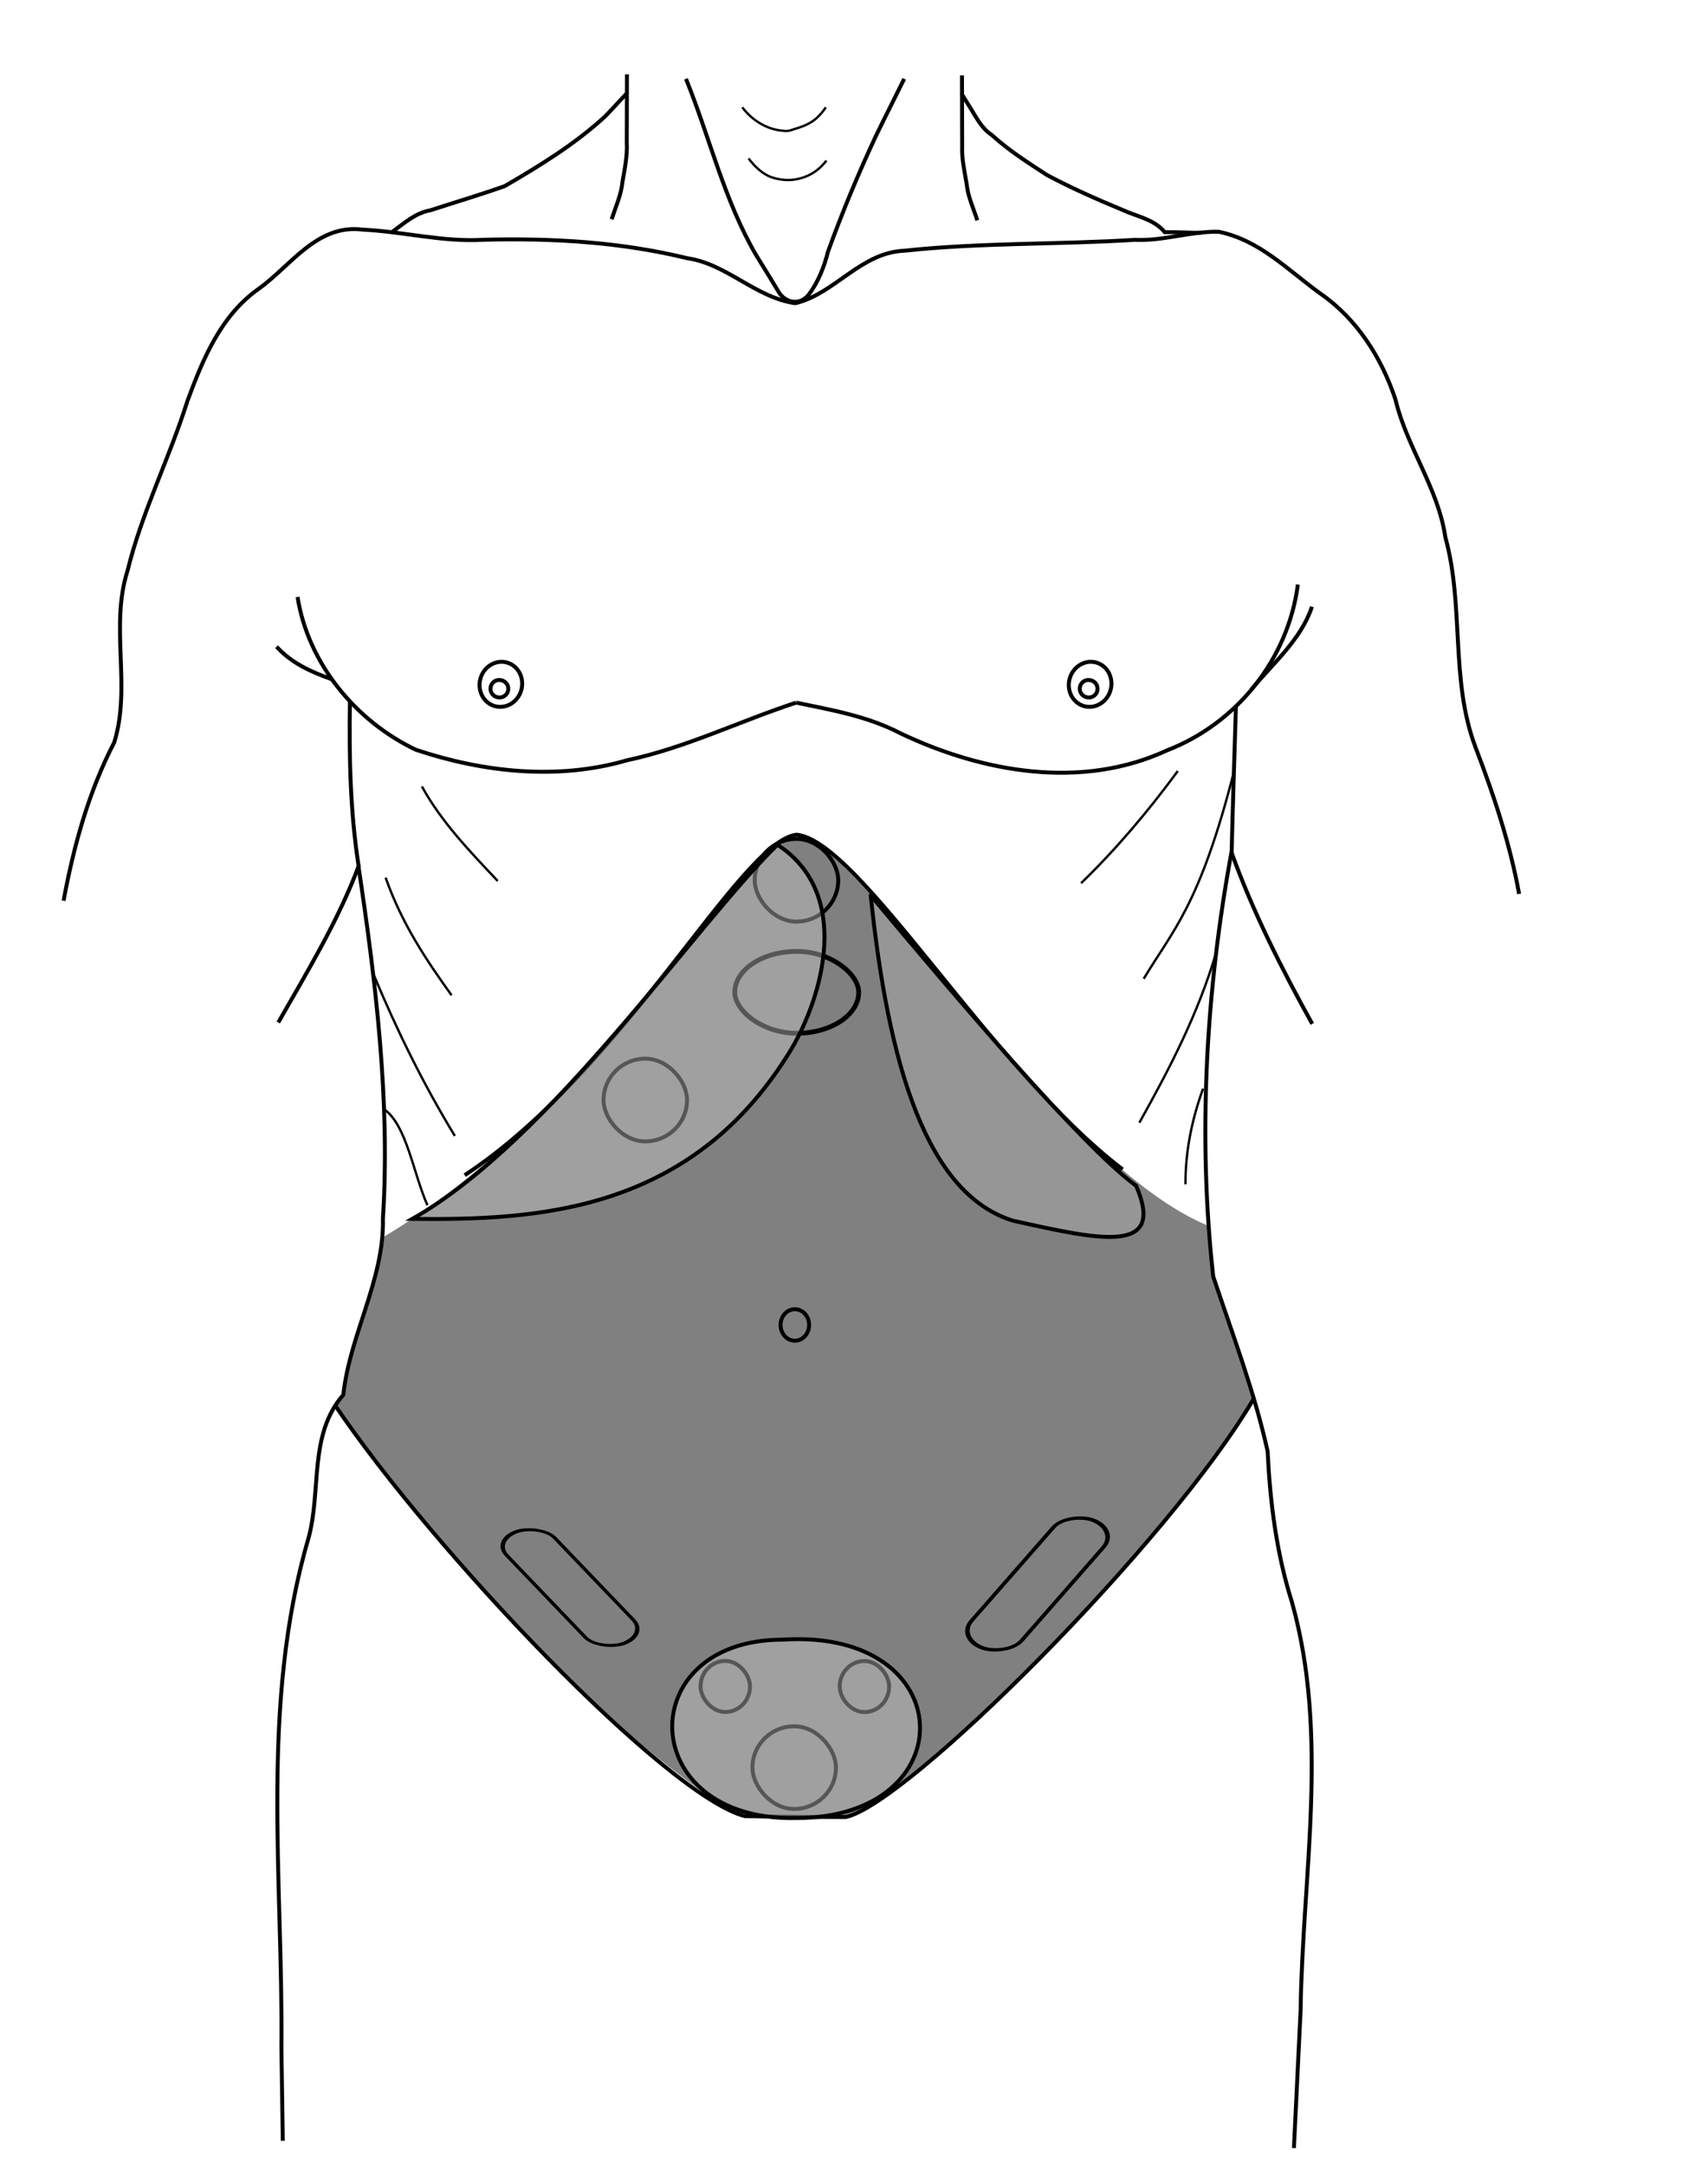 <?xml version="1.0" encoding="UTF-8" standalone="no"?>
<!-- Created with Inkscape (http://www.inkscape.org/) -->

<svg
   xmlns:dc="http://purl.org/dc/elements/1.1/"
   xmlns:cc="http://creativecommons.org/ns#"
   xmlns:rdf="http://www.w3.org/1999/02/22-rdf-syntax-ns#"
   xmlns:svg="http://www.w3.org/2000/svg"
   xmlns="http://www.w3.org/2000/svg"
   xmlns:xlink="http://www.w3.org/1999/xlink"
   xmlns:sodipodi="http://sodipodi.sourceforge.net/DTD/sodipodi-0.dtd"
   xmlns:inkscape="http://www.inkscape.org/namespaces/inkscape"
   version="1.0"
   width="434"
   height="550"
   id="svg2"
   inkscape:version="0.91 r13725"
   sodipodi:docname="dummy_imitation_show_all.svg"
   inkscape:export-filename="C:\Users\ruffin\Documents\python-sim\html\dummy_imitation.png"
   inkscape:export-xdpi="90"
   inkscape:export-ydpi="90">
  <rect width="100%" height="100%" fill="#808080" stroke="none"/>
  <sodipodi:namedview
     pagecolor="#ffffff"
     bordercolor="#666666"
     borderopacity="1"
     objecttolerance="10"
     gridtolerance="10"
     guidetolerance="10"
     inkscape:pageopacity="0"
     inkscape:pageshadow="2"
     inkscape:window-width="2560"
     inkscape:window-height="1418"
     id="namedview97"
     showgrid="false"
     inkscape:zoom="3.4327274"
     inkscape:cx="71.025792"
     inkscape:cy="225.4614"
     inkscape:window-x="-8"
     inkscape:window-y="-8"
     inkscape:window-maximized="1"
     inkscape:current-layer="layer13" />
  <defs
     id="defs4">
    <linearGradient
       id="linearGradient5001">
      <stop
         id="stop5003"
         style="stop-color:#000000;stop-opacity:1"
         offset="0" />
      <stop
         id="stop5005"
         style="stop-color:#000000;stop-opacity:0"
         offset="1" />
    </linearGradient>
    <linearGradient
       x1="110.958"
       y1="160.826"
       x2="122.827"
       y2="159.897"
       id="linearGradient5023"
       xlink:href="#linearGradient5001"
       gradientUnits="userSpaceOnUse" />
    <linearGradient
       x1="110.958"
       y1="160.826"
       x2="122.827"
       y2="159.897"
       id="linearGradient5035"
       xlink:href="#linearGradient5001"
       gradientUnits="userSpaceOnUse" />
  </defs>
  <g
     id="layer1" />
  <g
     inkscape:groupmode="layer"
     id="layer16"
     inkscape:label="background color"
     style="fill:#ffffff;fill-opacity:1;fill-rule:evenodd;stroke:#000000;stroke-width:0;stroke-opacity:0;display:inline"
     sodipodi:insensitive="true">
    <path
       d="m -1.156,-0.594 0,551.656 436.625,0 0,-551.656 z m 203.518,212.504 c 17.83,3.415 66.851,84.716 105.292,99.724 -1.106,12.103 2.858,18.46 11.142,43.855 -34.55,53.185 -85.718,97.121 -101.888,105.788 -14.272,0.251 -16.65,0.465 -29.915,-0.157 -44.111,-29.642 -72.767,-66.139 -101.796,-103.901 0.391,-1.39 1.622,-1.732 1.917,-3.145 2.159,-10.341 7.117,-26.336 10.208,-39.776 56.653,-33.818 90.728,-100.615 105.039,-102.388 z"
       id="rect3053"
       inkscape:connector-curvature="0"
       sodipodi:nodetypes="cccccccccccscc"
       style="fill:#ffffff" />
  </g>
  <g
     inkscape:groupmode="layer"
     id="layer3"
     inkscape:label="guide lines"
     style="display:none"
     sodipodi:insensitive="true">
    <path
       d="m 202.037,77.449 c 0,133.169 0,266.338 0,399.507"
       id="path2537"
       style="fill:none;stroke:#000000;stroke-width:1px;stroke-linecap:butt;stroke-linejoin:miter;stroke-opacity:1"
       inkscape:connector-curvature="0"
       sodipodi:nodetypes="cc" />
    <path
       inkscape:connector-curvature="0"
       d="m 97.234,277.348 209.038,-10e-6"
       id="path3333"
       style="fill:none;stroke:#000000;stroke-width:1px;stroke-linecap:butt;stroke-linejoin:miter;stroke-opacity:1" />
    <path
       inkscape:connector-curvature="0"
       d="m 87.059,355.468 230.758,0"
       id="path3355"
       style="fill:none;stroke:#000000;stroke-width:1px;stroke-linecap:butt;stroke-linejoin:miter;stroke-opacity:1" />
    <path
       inkscape:connector-curvature="0"
       d="m 144.506,196.72 3.8e-4,260.573"
       id="path2568"
       style="fill:none;stroke:#000000;stroke-width:1px;stroke-linecap:butt;stroke-linejoin:miter;stroke-opacity:1" />
    <path
       inkscape:connector-curvature="0"
       d="m 259.494,454.925 3.7e-4,-258.402"
       id="path2580"
       style="fill:none;stroke:#000000;stroke-width:1px;stroke-linecap:butt;stroke-linejoin:miter;stroke-opacity:1" />
  </g>
  <g
     inkscape:groupmode="layer"
     id="basic_body"
     inkscape:label="basic body"
     style="display:inline"
     sodipodi:insensitive="true">
    <path
       d="m 16.152,228.807 c 2.572,-13.876 6.339,-27.629 12.865,-40.191 4.423,-14.217 -1.162,-29.388 3.391,-43.644 3.637,-14.87 10.646,-28.584 15.233,-43.159 3.919,-10.597 8.453,-21.643 18.038,-28.403 8.3,-5.954 14.906,-16.587 26.53,-15.072 10.24,0.487 20.291,3.19 30.624,2.571 17.378,-0.453 34.827,0.545 51.769,4.682 10.165,1.446 17.541,10.202 27.78,11.478"
       id="path2479"
       style="fill:none;stroke:#000000;stroke-width:1px;stroke-linecap:butt;stroke-linejoin:miter;stroke-opacity:1"
       inkscape:connector-curvature="0" />
    <path
       d="m 99.63,58.927 c 3.002,-2.16 5.875,-4.815 9.646,-5.484 6.322,-2.056 12.7,-3.946 18.968,-6.166 8.938,-5.188 17.837,-10.662 25.478,-17.672 1.944,-1.97 3.76,-4.06 5.691,-6.043"
       id="path2491"
       style="fill:none;stroke:#000000;stroke-width:1px;stroke-linecap:butt;stroke-linejoin:miter;stroke-opacity:1"
       inkscape:connector-curvature="0" />
    <path
       d="m 155.412,55.707 c 1.039,-3.183 2.467,-6.284 2.777,-9.657 0.579,-3.264 1.253,-6.547 1.07,-9.881 0.014,-5.761 0.028,-11.521 0.042,-17.282"
       id="path2494"
       style="fill:none;stroke:#000000;stroke-width:1px;stroke-linecap:butt;stroke-linejoin:miter;stroke-opacity:1"
       inkscape:connector-curvature="0" />
    <path
       d="m 386.009,227.084 c -2.351,-12.865 -6.472,-25.233 -11.144,-37.41 -6.396,-17.074 -2.774,-35.78 -7.609,-53.221 -1.799,-12.432 -9.795,-22.832 -12.683,-34.994 -3.526,-10.628 -9.793,-20.466 -19.099,-26.908 -8.296,-5.961 -15.38,-13.56 -25.804,-15.676 -7.202,-0.144 -14.042,2.397 -21.33,2.054 -19.502,1.21 -39.15,0.688 -58.568,2.762 C 218.705,64.159 212.255,74.465 202.3,76.981"
       id="path2548"
       style="fill:none;stroke:#000000;stroke-width:1px;stroke-linecap:butt;stroke-linejoin:miter;stroke-opacity:1"
       inkscape:connector-curvature="0" />
    <path
       d="m 305.235,59.127 c -3.095,0.039 -6.187,-0.196 -9.282,-0.158 -2.71,-3.314 -7.198,-3.985 -10.898,-5.719 -6.438,-2.664 -12.833,-5.49 -18.98,-8.767 -4.865,-3.146 -9.766,-6.281 -14.064,-10.192 -2.531,-1.632 -3.858,-4.34 -5.398,-6.81 -0.762,-1.222 -1.524,-2.445 -2.287,-3.667"
       id="path2550"
       style="fill:none;stroke:#000000;stroke-width:1px;stroke-linecap:butt;stroke-linejoin:miter;stroke-opacity:1"
       inkscape:connector-curvature="0" />
    <path
       d="m 248.328,55.959 c -0.95,-3.002 -2.345,-5.896 -2.681,-9.058 -0.494,-3.194 -1.302,-6.378 -1.164,-9.63 -0.015,-6.044 -0.029,-12.088 -0.044,-18.132"
       id="path2552"
       style="fill:none;stroke:#000000;stroke-width:1px;stroke-linecap:butt;stroke-linejoin:miter;stroke-opacity:1"
       inkscape:connector-curvature="0" />
    <path
       d="m 70.276,164.273 c 3.83,4.226 8.801,6.416 14.135,8.319"
       id="path3327"
       style="fill:none;stroke:#000000;stroke-width:1px;stroke-linecap:butt;stroke-linejoin:miter;stroke-opacity:1"
       inkscape:connector-curvature="0" />
    <path
       d="m 75.606,151.639 c 2.662,16.897 14.819,31.595 30.091,38.831 17.166,5.728 36.043,7.773 53.627,2.662 14.868,-3.157 28.6,-9.936 42.977,-14.646"
       id="path3329"
       style="fill:none;stroke:#000000;stroke-width:1px;stroke-linecap:butt;stroke-linejoin:miter;stroke-opacity:1"
       inkscape:connector-curvature="0" />
    <path
       d="m 70.711,259.733 c 7.356,-12.894 15.271,-25.925 20.415,-39.716 -2.171,-14.071 -2.425,-27.754 -2.207,-41.955"
       id="path3331"
       style="fill:none;stroke:#000000;stroke-width:1px;stroke-linecap:butt;stroke-linejoin:miter;stroke-opacity:1"
       inkscape:connector-curvature="0" />
    <path
       d="m 91.04,219.781 c 4.423,29.34 8.14,59.99 6.263,89.707 0.351,15.588 -8.421,29.462 -10.064,44.82 -8.874,10.185 -5.515,24.228 -8.841,36.375 -12.372,42.197 -6.47,86.452 -6.892,129.703 0.107,7.809 0.219,15.618 0.353,23.426"
       id="path3335"
       style="fill:none;stroke:#000000;stroke-width:1px;stroke-linecap:butt;stroke-linejoin:miter;stroke-opacity:1"
       inkscape:connector-curvature="0" />
    <path
       d="m 174.302,20.023 c 6.049,14.919 9.754,31.006 17.884,44.864 1.935,3.167 3.864,6.231 5.835,9.542 1.659,2.432 5.178,3.302 7.499,0.397 2.298,-3.042 3.946,-7.069 4.85,-10.847 3.704,-10.189 7.629,-19.656 12.208,-29.473 2.351,-4.849 4.813,-9.643 7.181,-14.484"
       id="path3337"
       style="fill:none;stroke:#000000;stroke-width:1px;stroke-linecap:butt;stroke-linejoin:miter;stroke-opacity:1"
       inkscape:connector-curvature="0" />
    <path
       d="m 333.366,154.125 c -2.828,8.447 -9.924,14.376 -15.458,21.099"
       id="path3347"
       style="fill:none;stroke:#000000;stroke-width:1px;stroke-linecap:butt;stroke-linejoin:miter;stroke-opacity:1"
       inkscape:connector-curvature="0" />
    <path
       d="m 329.787,148.492 c -2.468,18.952 -15.526,35.285 -33.284,42.134 -21.647,10.039 -46.809,5.6 -67.668,-4.329 -8.359,-4.362 -17.415,-5.909 -26.535,-7.81"
       id="path3349"
       style="fill:none;stroke:#000000;stroke-width:1px;stroke-linecap:butt;stroke-linejoin:miter;stroke-opacity:1"
       inkscape:connector-curvature="0" />
    <path
       d="m 333.432,260.085 c -7.758,-14.006 -15.105,-28.494 -20.483,-43.48 0.317,-12.516 0.72,-24.78 1.099,-37.294"
       id="path3351"
       style="fill:none;stroke:#000000;stroke-width:1px;stroke-linecap:butt;stroke-linejoin:miter;stroke-opacity:1"
       inkscape:connector-curvature="0" />
    <path
       d="m 312.925,216.444 c -6.517,35.125 -8.595,72.294 -4.649,107.805 4.931,14.806 10.408,29.058 13.822,44.403 0.631,12.946 2.222,25.776 6.161,38.271 9.54,33.851 2.702,69.166 2.229,103.651 -0.568,11.697 -1.137,23.395 -1.705,35.092"
       id="path3353"
       style="fill:none;stroke:#000000;stroke-width:1px;stroke-linecap:butt;stroke-linejoin:miter;stroke-opacity:1"
       inkscape:connector-curvature="0" />
    <path
       d="m 122.948,160.826 a 5.745,5.392 0 1 1 -11.49,0 5.745,5.392 0 1 1 11.49,0 z"
       id="path4821"
       style="fill:none;stroke:#000000;stroke-width:1px;stroke-linecap:butt;stroke-linejoin:miter;stroke-opacity:1"
       transform="matrix(0.265,-0.964,0.964,0.265,-58.826,244.203)"
       inkscape:connector-curvature="0" />
    <path
       d="m 108.541,154.639 a 2.21,2.21 0 1 1 -4.419,0 2.21,2.21 0 1 1 4.419,0 z"
       id="path4829"
       style="fill:none;stroke:#000000;stroke-width:1px;stroke-linecap:butt;stroke-linejoin:miter;stroke-opacity:1"
       transform="matrix(0.265,-0.964,0.964,0.265,-50.357,236.482)"
       inkscape:connector-curvature="0" />
    <path
       d="m 122.948,160.826 a 5.745,5.392 0 1 1 -11.49,0 5.745,5.392 0 1 1 11.49,0 z"
       id="path5031"
       style="fill:none;stroke:#000000;stroke-width:1px;stroke-linecap:butt;stroke-linejoin:miter;stroke-opacity:1"
       transform="matrix(0.265,-0.964,0.964,0.265,90.904,244.203)"
       inkscape:connector-curvature="0" />
    <path
       d="m 108.541,154.639 a 2.21,2.21 0 1 1 -4.419,0 2.21,2.21 0 1 1 4.419,0 z"
       id="path5033"
       style="fill:none;stroke:#000000;stroke-width:1px;stroke-linecap:butt;stroke-linejoin:miter;stroke-opacity:1"
       transform="matrix(0.265,-0.964,0.964,0.265,99.373,236.482)"
       inkscape:connector-curvature="0" />
    <path
       d="m 207.125,337.25 a 3.625,4 0 1 1 -7.25,0 3.625,4 0 1 1 7.25,0 z"
       id="path5120"
       style="fill:none;stroke:#000000;stroke-width:1px;stroke-linecap:butt;stroke-linejoin:miter;stroke-opacity:1"
       transform="translate(-1.53,-0.677)"
       inkscape:connector-curvature="0" />
    <path
       d="m 188.621,27.271 c 2.453,3.258 6.221,5.647 10.34,5.942 0.801,0.135 1.608,0.056 2.359,-0.252 2.301,-0.684 4.699,-1.463 6.432,-3.211 0.788,-0.741 1.473,-1.587 2.082,-2.48"
       id="path5294"
       style="fill:none;stroke:#000000;stroke-width:0.6;stroke-linecap:butt;stroke-linejoin:miter;stroke-miterlimit:4;stroke-opacity:1;stroke-dasharray:none;stroke-dashoffset:0"
       inkscape:connector-curvature="0" />
    <path
       d="m 190.212,40.264 c 1.616,2.093 3.607,4.08 6.196,4.878 1.558,0.479 3.216,0.68 4.841,0.551 2.85,-0.257 5.614,-1.506 7.594,-3.59 0.411,-0.416 0.795,-0.858 1.168,-1.309"
       id="path5298"
       style="fill:none;stroke:#000000;stroke-width:0.6;stroke-linecap:butt;stroke-linejoin:miter;stroke-miterlimit:4;stroke-opacity:1;stroke-dasharray:none;stroke-dashoffset:0"
       inkscape:connector-curvature="0" />
    <path
       d="m 85.09,356.901 c 25.052,37.119 84.276,99.346 104.197,104.45 4.308,0 5.277,0.213 25.635,0.213 15.607,-3.229 82.281,-69.926 103.577,-106.137"
       id="path5302"
       style="fill:none;stroke:#000000;stroke-width:1px;stroke-linecap:butt;stroke-linejoin:miter;stroke-opacity:1"
       inkscape:connector-curvature="0"
       sodipodi:nodetypes="cccc" />
    <path
       d="m 118.08,298.535 c 40.844,-26.903 69.781,-84.658 84.303,-86.506 16.118,1.614 49.084,59.2 82.868,85.027"
       id="path2566"
       style="fill:none;stroke:#000000;stroke-width:1px;stroke-linecap:butt;stroke-linejoin:miter;stroke-opacity:1"
       inkscape:connector-curvature="0"
       sodipodi:nodetypes="ccc" />
    <path
       d="m 126.465,223.788 c -7.117,-7.539 -14.317,-15.022 -19.263,-24.009"
       id="path2586"
       style="fill:none;stroke:#000000;stroke-width:0.6;stroke-linecap:butt;stroke-linejoin:miter;stroke-miterlimit:4;stroke-opacity:1;stroke-dasharray:none"
       inkscape:connector-curvature="0" />
    <path
       d="m 97.989,222.951 c 4.176,11.834 10.379,20.964 16.75,29.871"
       id="path2588"
       style="fill:none;stroke:#000000;stroke-width:0.6;stroke-linecap:butt;stroke-linejoin:miter;stroke-miterlimit:4;stroke-opacity:1;stroke-dasharray:none"
       inkscape:connector-curvature="0" />
    <path
       d="M 115.577,288.556 C 107.494,275.276 100.771,261.542 94.918,247.518"
       id="path2590"
       style="fill:none;stroke:#000000;stroke-width:0.6;stroke-linecap:butt;stroke-linejoin:miter;stroke-miterlimit:4;stroke-opacity:1;stroke-dasharray:none"
       inkscape:connector-curvature="0" />
    <path
       d="m 97.71,281.856 c 5.634,4.087 7.292,16.125 10.888,24.288"
       id="path2592"
       style="fill:none;stroke:#000000;stroke-width:0.6;stroke-linecap:butt;stroke-linejoin:miter;stroke-miterlimit:4;stroke-opacity:1;stroke-dasharray:none"
       inkscape:connector-curvature="0" />
    <path
       d="m 274.704,224.347 c 8.985,-8.696 17.069,-18.292 24.567,-28.475"
       id="path2594"
       style="fill:none;stroke:#000000;stroke-width:0.6;stroke-linecap:butt;stroke-linejoin:miter;stroke-miterlimit:4;stroke-opacity:1;stroke-dasharray:none"
       inkscape:connector-curvature="0" />
    <path
       d="m 290.617,248.635 c 7.29,-12.213 14.196,-18.471 22.892,-52.484"
       id="path2596"
       style="fill:none;stroke:#000000;stroke-width:0.6;stroke-linecap:butt;stroke-linejoin:miter;stroke-miterlimit:4;stroke-opacity:1;stroke-dasharray:none"
       inkscape:connector-curvature="0" />
    <path
       d="m 289.501,285.206 c 7.606,-13.605 14.872,-27.465 19.542,-43.272"
       id="path2598"
       style="fill:none;stroke:#000000;stroke-width:0.6;stroke-linecap:butt;stroke-linejoin:miter;stroke-miterlimit:4;stroke-opacity:1;stroke-dasharray:none"
       inkscape:connector-curvature="0" />
    <path
       d="m 301.226,300.84 c -0.036,-8.096 1.525,-16.192 4.467,-24.288"
       id="path2600"
       style="fill:none;stroke:#000000;stroke-width:0.6;stroke-linecap:butt;stroke-linejoin:miter;stroke-miterlimit:4;stroke-opacity:1;stroke-dasharray:none"
       inkscape:connector-curvature="0" />
  </g>
  <g
     inkscape:groupmode="layer"
     id="layer14"
     inkscape:label="LLQ"
     style="display:none"
     sodipodi:insensitive="true">
    <path
       style="display:inline;fill:#004156;fill-opacity:0.206;stroke:none"
       d="m 204.092,339.304 109.222,-0.206 5.083,16.145 c -10.429,20.85 -87.991,106.598 -103.216,106.059 -4.597,-0.163 -5.123,0.33 -11.305,-0.006 z"
       id="path3820"
       inkscape:connector-curvature="0"
       sodipodi:nodetypes="cccscc" />
  </g>
  <g
     inkscape:groupmode="layer"
     id="layer15"
     inkscape:label="LUQ"
     style="display:none"
     sodipodi:insensitive="true">
    <path
       style="display:inline;fill:#004156;fill-opacity:0.208;stroke:none"
       d="m 203.162,336.59 109.406,0 -3.993,-11.078 c -14.877,-27.753 -30.193,-26.579 -58.663,-64.523 -17.22,-17.293 -34.805,-48.374 -47.515,-48.868 z"
       id="path3053"
       inkscape:connector-curvature="0"
       sodipodi:nodetypes="cccccc" />
  </g>
  <g
     inkscape:groupmode="layer"
     id="layer18"
     inkscape:label="RUQ"
     sodipodi:insensitive="true"
     style="display:none">
    <path
       style="display:inline;fill:#004156;fill-opacity:0.208;stroke:none"
       d="m 200.934,335.666 -108.951,0.291 5.766,-20.183 c 17.471,-14.214 44.471,-34.756 61.091,-56.87 13.244,-10.177 29.291,-43.591 42.24,-46.61 z"
       id="path3053-7-4"
       inkscape:connector-curvature="0"
       sodipodi:nodetypes="cccccc" />
  </g>
  <g
     inkscape:groupmode="layer"
     id="layer19"
     inkscape:label="RLQ"
     sodipodi:insensitive="true"
     style="display:none">
    <path
       style="display:inline;fill:#004156;fill-opacity:0.206;stroke:none"
       d="M 200.25,339.171 90.663,338.965 c -1.814,6.225 -2.033,12.982 -5.454,18.672 14.697,24.356 37.346,46.112 56.366,66.35 17.382,18.495 34.392,32.304 46.099,37.469 7.58,0.609 8.934,0.69 13.399,0.072 z"
       id="path3820-1"
       inkscape:connector-curvature="0"
       sodipodi:nodetypes="cccsccc" />
  </g>
  <g
     inkscape:groupmode="layer"
     id="layer4"
     inkscape:label="ugi"
     style="display:inline"
     sodipodi:insensitive="true">
    <rect
       style="display:inline;fill:none;stroke:#000000"
       id="ugi"
       class="ailment"
       width="21.217"
       height="21.011"
       x="191.776"
       y="213.101"
       ry="10.505"
       rx="10.608" />
  </g>
  <g
     inkscape:groupmode="layer"
     id="layer7"
     inkscape:label="gallbladder"
     style="display:inline"
     sodipodi:insensitive="true">
    <rect
       style="display:inline;fill:none;stroke:#000000"
       id="gallbladder"
       class="ailment"
       width="21.217"
       height="21.011"
       x="153.359"
       y="268.929"
       ry="10.505"
       rx="10.608"
       inkscape:label="#gallbladder" />
  </g>
  <g
     inkscape:groupmode="layer"
     id="layer8"
     inkscape:label="bladder"
     style="display:inline"
     sodipodi:insensitive="true">
    <rect
       style="display:inline;fill:none;stroke:#000000"
       id="bladder"
       class="ailment"
       width="21.217"
       height="21.011"
       x="191.191"
       y="438.516"
       ry="10.505"
       rx="10.608" />
  </g>
  <g
     inkscape:groupmode="layer"
     id="layer6"
     inkscape:label="pancreas"
     style="display:inline"
     sodipodi:insensitive="true">
    <rect
       style="display:inline;fill:none;stroke:#000000;stroke-width:1.212"
       id="ugi-7"
       class="ailment"
       width="31.492"
       height="20.799"
       x="186.707"
       y="241.68"
       ry="10.399"
       rx="15.746" />
  </g>
  <g
     inkscape:groupmode="layer"
     id="layer10"
     inkscape:label="colon"
     style="display:inline"
     sodipodi:insensitive="true">
    <rect
       style="display:inline;fill:none;stroke:#000000;stroke-width:1.012"
       id="colon"
       class="ailment"
       width="43.017"
       height="13.691"
       x="-316.961"
       y="485.463"
       ry="6.845"
       transform="matrix(0.659,-0.752,0.931,0.366,0,0)"
       rx="5.699" />
  </g>
  <g
     inkscape:groupmode="layer"
     id="layer11"
     inkscape:label="appendix"
     style="display:inline"
     sodipodi:insensitive="true">
    <rect
       style="display:inline;fill:none;stroke:#000000;stroke-width:0.943"
       id="colon-1"
       class="ailment"
       width="39.335"
       height="12.999"
       x="449.455"
       y="-197.565"
       ry="6.5"
       transform="matrix(0.692,0.722,0.941,-0.338,0,0)"
       rx="5.211" />
  </g>
  <g
     inkscape:groupmode="layer"
     id="layer12"
     inkscape:label="ovary_left"
     style="display:inline"
     sodipodi:insensitive="true">
    <rect
       style="display:inline;fill:none;stroke:#000000"
       id="ovary_left"
       class="ailment"
       width="12.566"
       height="12.977"
       x="213.362"
       y="421.939"
       rx="6.283"
       ry="6.489" />
  </g>
  <g
     inkscape:groupmode="layer"
     id="layer13"
     inkscape:label="ovary_right"
     style="display:inline;opacity:1"
     sodipodi:insensitive="true">
    <rect
       style="display:inline;fill:none;stroke:#000000"
       id="ovary_right"
       class="ailment"
       width="12.566"
       height="12.977"
       x="178.008"
       y="421.913"
       rx="6.283"
       ry="6.489" />
  </g>
  <g
     inkscape:groupmode="layer"
     id="layer9"
     inkscape:label="enlarged bladder"
     style="display:inline"
     sodipodi:insensitive="true">
    <path
       style="fill:#cccccc;fill-opacity:0.424;stroke:#000000;stroke-width:1px;stroke-linecap:butt;stroke-linejoin:miter;stroke-opacity:1"
       d="m 202.211,461.826 c 43.003,0.138 42.215,-48.194 -3.296,-45.318 -38.401,-0.021 -37.589,46.134 3.296,45.318 z"
       id="path3867"
       inkscape:connector-curvature="0"
       sodipodi:nodetypes="ccc" />
  </g>
  <g
     inkscape:groupmode="layer"
     id="layer5"
     inkscape:label="splenomegaly"
     style="display:inline"
     sodipodi:insensitive="true">
    <path
       style="fill:#b3b3b3;fill-opacity:0.424;stroke:#000000;stroke-width:1px;stroke-linecap:butt;stroke-linejoin:miter;stroke-opacity:1"
       d="m 221.245,227.449 c 4.46,43.075 14.166,75.807 36.113,82.627 21.875,4.835 39.006,8.882 31.328,-8.854 -13.832,-10.177 -44.794,-46.723 -67.44,-73.774 z"
       id="path3864"
       inkscape:connector-curvature="0"
       sodipodi:nodetypes="cccc" />
  </g>
  <g
     inkscape:groupmode="layer"
     id="layer2"
     inkscape:label="hepatomegaly"
     style="display:inline"
     sodipodi:insensitive="true">
    <path
       style="fill:#cccccc;fill-opacity:0.423;stroke:#000000;stroke-width:1px;stroke-linecap:butt;stroke-linejoin:miter;stroke-opacity:1"
       d="m 197.55,214.59 c 19.035,12.373 11.504,38.471 3.496,51.968 -25.267,41.691 -64.778,43.374 -96.279,43.077 35.261,-19.993 72.273,-75.12 92.783,-95.045 z"
       id="path3093"
       inkscape:connector-curvature="0"
       sodipodi:nodetypes="cccc" />
  </g>
</svg>
